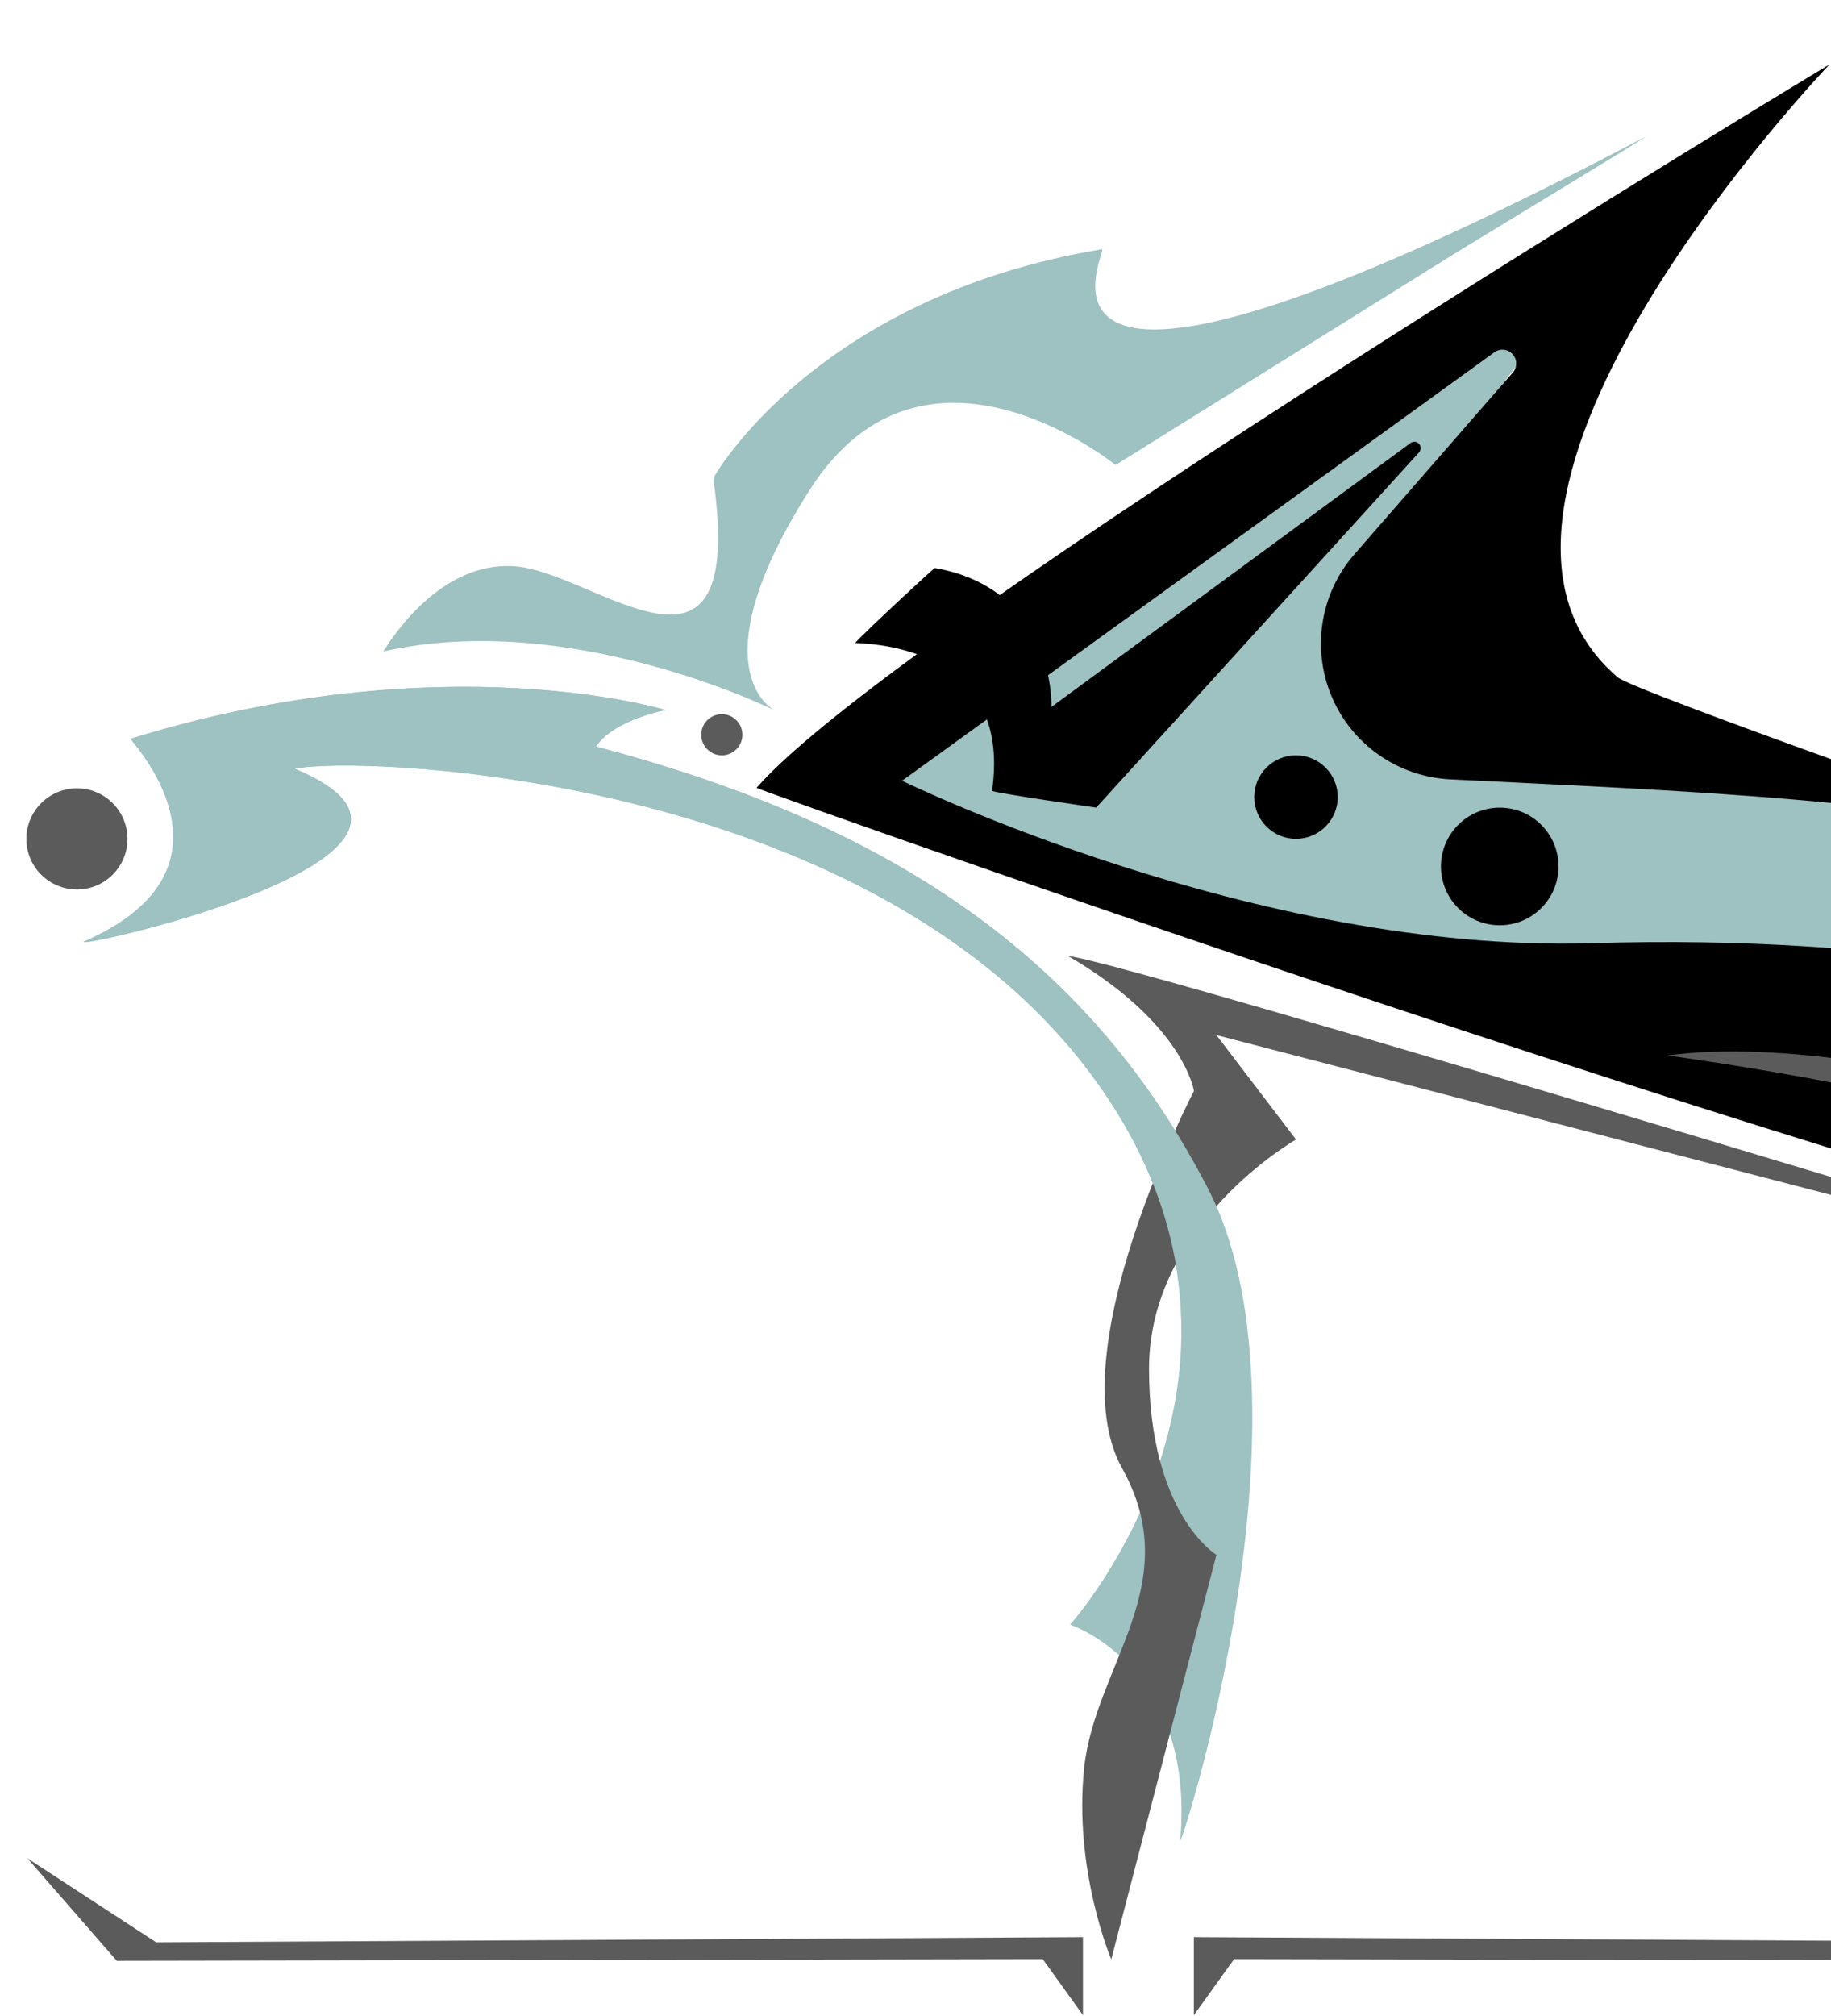 <?xml version="1.0" encoding="UTF-8" standalone="no" ?>
<!DOCTYPE svg PUBLIC "-//W3C//DTD SVG 1.1//EN" "http://www.w3.org/Graphics/SVG/1.1/DTD/svg11.dtd">
<svg xmlns="http://www.w3.org/2000/svg" xmlns:xlink="http://www.w3.org/1999/xlink" version="1.1" width="109" height="120" viewBox="0 0 109 120" xml:space="preserve">
<desc>Created with Fabric.js 4.6.0</desc>
<defs>
</defs>
<g transform="matrix(-1.2 0 0 -1.02 -76.95 -23.54)" id="r_nEBa9MS17Dsp04SyxRO"  >
<path style="stroke: rgb(0,0,0); stroke-width: 0; stroke-dasharray: none; stroke-linecap: butt; stroke-dashoffset: 0; stroke-linejoin: miter; stroke-miterlimit: 4; fill: rgb(158,193,193); fill-rule: nonzero; opacity: 1;" vector-effect="non-scaling-stroke"  transform=" translate(0, 0)" d="M 37.588 -8.928 L -33.154 -9.391 L -37.588 -11.769 L -37.588 11.769 L -33.154 -4.898 C -33.154 -4.898 16.065 -12.087 18.964 5.884 C 18.964 6.174 37.588 -8.928 37.588 -8.928 z" stroke-linecap="round" />
</g>
<g transform="matrix(0 0.99 1.01 0 96.29 36.98)" id="xSZplLlK5Mxa5E2PpE0u3"  >
<path style="stroke: rgb(0,0,0); stroke-width: 0; stroke-dasharray: none; stroke-linecap: butt; stroke-dashoffset: 0; stroke-linejoin: miter; stroke-miterlimit: 4; fill: rgb(158,193,193); fill-rule: nonzero; opacity: 1;" vector-effect="non-scaling-stroke"  transform=" translate(0, 0)" d="M -27.522 5.896 L 9.425 -46.391 L 20.126 -16.489 L 27.522 46.391 C 27.522 46.391 19.233 36.554 17.297 33.145 C 15.36 29.735 10.779 18.373 3.242 -11.601 C -8.046 -17.67 -27.522 5.896 -27.522 5.896 z" stroke-linecap="round" />
</g>
<g transform="matrix(2.9 0 0 -0.41 95.83 40.19)" id="ffUlAbgTc1hZS0P217vwE"  >
<path style="stroke: rgb(0,0,0); stroke-width: 0; stroke-dasharray: none; stroke-linecap: butt; stroke-dashoffset: 0; stroke-linejoin: miter; stroke-miterlimit: 4; fill: rgb(0,0,0); fill-rule: nonzero; opacity: 1;" vector-effect="non-scaling-stroke"  transform=" translate(0, 0)" d="M -17.514 -16.34 C -17.434 -16.886 13.822 -95.096 16.268 -88.256 C 17.996 -83.423 17.526 -73.103 17.195 -65.72 L 17.195 -65.72 C 16.903 -59.201 16.144 -54.266 15.201 -52.752 C 10.152 -44.643 5.934 -37.542 -0.366 -38.897 C -7.29 -40.386 -14.527 -15.313 -14.527 -15.313 L -2.369 46.882 L -2.369 46.882 C -2.253 47.477 -2.092 47.36 -1.995 46.61 C -1.898 45.859 -1.896 44.714 -1.99 43.948 L -5.242 17.562 L -5.242 17.562 C -5.944 11.866 -6.124 3.837 -5.707 -3.116 C -5.289 -10.069 -4.347 -14.725 -3.28 -15.106 C 1.035 -16.648 7.043 -18.082 9.734 -25.315 C 9.318 -24.137 0.506 -2.384 0.159 -0.275 C -4.059 25.317 4.512 88.68 4.512 88.68 C 4.512 88.68 -14.613 7.271 -17.514 -16.34 z" stroke-linecap="round" />
</g>
<g transform="matrix(0 1 1 0 89.28 51.57)" id="LD5hxTJyFSIseFaYNMFoE"  >
<path style="stroke: rgb(188,98,107); stroke-width: 0; stroke-dasharray: none; stroke-linecap: butt; stroke-dashoffset: 0; stroke-linejoin: miter; stroke-miterlimit: 4; fill: rgb(0,0,0); fill-rule: nonzero; opacity: 1;" vector-effect="non-scaling-stroke"  transform=" translate(-3.5, -3.5)" d="M 3.5 0 C 5.432 0 7 1.568 7 3.5 C 7 5.432 5.432 7 3.5 7 C 1.568 7 0 5.432 0 3.5 C 0 1.568 1.568 0 3.5 0 z" stroke-linecap="round" />
</g>
<g transform="matrix(0 0.71 0.71 0 77.15 47.44)" id="rBGDgu7RSORwvhJ-7Z4P1"  >
<path style="stroke: rgb(188,98,107); stroke-width: 0; stroke-dasharray: none; stroke-linecap: butt; stroke-dashoffset: 0; stroke-linejoin: miter; stroke-miterlimit: 4; fill: rgb(0,0,0); fill-rule: nonzero; opacity: 1;" vector-effect="non-scaling-stroke"  transform=" translate(0, 0)" d="M 0 -3.5 C 1.932 -3.5 3.5 -1.932 3.5 0 C 3.5 1.932 1.932 3.5 0 3.5 C -1.932 3.5 -3.5 1.932 -3.5 0 C -3.5 -1.932 -1.932 -3.5 0 -3.5 z" stroke-linecap="round" />
</g>
<g transform="matrix(0 0.99 1 0 67.74 37.18)" id="soiZbakc5X0zau2Y-T7Gk"  >
<path style="stroke: rgb(0,0,0); stroke-width: 0; stroke-dasharray: none; stroke-linecap: butt; stroke-dashoffset: 0; stroke-linejoin: miter; stroke-miterlimit: 4; fill: rgb(0,0,0); fill-rule: nonzero; opacity: 1;" vector-effect="non-scaling-stroke"  transform=" translate(0, 0)" d="M -10.358 16.735 C -10.504 16.866 -10.725 16.866 -10.871 16.736 C -11.016 16.606 -11.039 16.388 -10.923 16.232 L 4.944 -5.147 C 4.944 -5.147 -2.129 -4.877 -3.409 -12.086 C -3.409 -12.153 0.381 -16.191 1.094 -16.833 C 1.161 -16.766 0.892 -7.402 9.986 -8.682 C 10.121 -8.547 10.997 -2.484 10.997 -2.484 z" stroke-linecap="round" />
</g>
<g transform="matrix(1.01 0 0 1 -82.65 63.39)" id="wwB8XZaE36qXPn8ezPyTk"  >
<path style="stroke: rgb(0,0,0); stroke-width: 0; stroke-dasharray: none; stroke-linecap: butt; stroke-dashoffset: 0; stroke-linejoin: miter; stroke-miterlimit: 4; fill: rgb(0,0,0); fill-rule: nonzero; opacity: 1;" vector-effect="non-scaling-stroke"  transform=" translate(0, 0)" d="M -20.071 9.83 C -20.071 9.83 -9.36 3.43 -3.836 14.209 C -3.97 14.141 20.071 0.196 20.071 0.196 C 20.071 0.196 -10.603 0.345 -14.292 0.196 C -19.042 -2.334 -20.071 -14.209 -20.071 -14.209 z" stroke-linecap="round" />
</g>
<g transform="matrix(0 -2.85 0.41 0 -62.45 28.48)" id="_GU7GpyqY5Q5Tvs-SaHqh"  >
<path style="stroke: rgb(0,0,0); stroke-width: 0; stroke-dasharray: none; stroke-linecap: butt; stroke-dashoffset: 0; stroke-linejoin: miter; stroke-miterlimit: 4; fill: rgb(0,0,0); fill-rule: nonzero; opacity: 1;" vector-effect="non-scaling-stroke"  transform=" translate(0, 0)" d="M -9.108 64.883 C -9.028 64.337 5.667 39.312 5.806 -5.076 C 5.897 -33.9 0.453 -53.184 -3.383 -62.629 L -3.383 -62.629 C -3.477 -62.86 -3.528 -63.575 -3.497 -64.24 C -3.467 -64.906 -3.366 -65.279 -3.27 -65.083 C 1.494 -55.29 9.014 -34.683 9.107 -5.076 C 9.241 37.811 -7.563 68.234 -9.108 64.883 z" stroke-linecap="round" />
</g>
<g transform="matrix(1.02 0 0 1 -49.95 25.98)" id="ySBQ6LcsZvYjCJy1ll8d9"  >
<path style="stroke: rgb(0,0,0); stroke-width: 0; stroke-dasharray: none; stroke-linecap: butt; stroke-dashoffset: 0; stroke-linejoin: miter; stroke-miterlimit: 4; fill: rgb(0,0,0); fill-rule: nonzero; opacity: 1;" vector-effect="non-scaling-stroke"  transform=" translate(0, 0)" d="M -11.256 -17.986 L 3.903 -14.027 L 11.256 -6.109 C 11.256 -6.109 6.278 3.394 11.256 17.986 C 1.293 -8.099 -11.256 -17.986 -11.256 -17.986 z" stroke-linecap="round" />
</g>
<g transform="matrix(-0.71 0 0 0.71 -38.47 8.12)" id="bP0MAMz4eWiNrkuoRn2ub"  >
<path style="stroke: rgb(188,98,107); stroke-width: 0; stroke-dasharray: none; stroke-linecap: butt; stroke-dashoffset: 0; stroke-linejoin: miter; stroke-miterlimit: 4; fill: rgb(0,0,0); fill-rule: nonzero; opacity: 1;" vector-effect="non-scaling-stroke"  transform=" translate(0, 0)" d="M 0 -3.5 C 1.932 -3.5 3.5 -1.932 3.5 0 C 3.5 1.932 1.932 3.5 0 3.5 C -1.932 3.5 -3.5 1.932 -3.5 0 C -3.5 -1.932 -1.932 -3.5 0 -3.5 z" stroke-linecap="round" />
</g>
<g transform="matrix(1.01 0 0 -0.98 -86.16 48.16)" id="t4LOgBzeENzwptThZB4ww"  >
<path style="stroke: rgb(0,0,0); stroke-width: 0; stroke-dasharray: none; stroke-linecap: butt; stroke-dashoffset: 0; stroke-linejoin: miter; stroke-miterlimit: 4; fill: rgb(91,91,91); fill-rule: nonzero; opacity: 1;" vector-effect="non-scaling-stroke"  transform=" translate(0, 0)" d="M -31.822 4.955 C -31.822 4.955 -19.757 14.81 -19.177 -13.596 C -19.177 -13.885 31.822 -13.596 31.822 -13.596 C 31.822 -13.596 18.254 -7.979 12.323 13.724 C 12.178 13.724 10.207 6.549 10.207 6.549 C 10.207 6.549 15.424 -5.465 21.221 -9.813 C 21.366 -9.958 9.812 -11.569 -16.75 -11.277 C -20.223 19.999 -31.822 4.955 -31.822 4.955 z" stroke-linecap="round" />
</g>
<g transform="matrix(0 1 0.99 0 -110.97 8.12)" id="eE4Hal9XAnTNcDn1HAirx"  >
<path style="stroke: rgb(0,0,0); stroke-width: 0; stroke-dasharray: none; stroke-linecap: butt; stroke-dashoffset: 0; stroke-linejoin: miter; stroke-miterlimit: 4; fill: rgb(91,91,91); fill-rule: nonzero; opacity: 1;" vector-effect="non-scaling-stroke"  transform=" translate(0, 0)" d="M -27.388 -27.779 C -27.372 -28.015 -24.394 -31.697 -24.376 -31.935 C -24.352 -32.259 -27.737 -29.661 -27.711 -29.989 C -27.788 -30.029 -40.486 12.275 -9.306 26.154 C -4.16 27.341 6.359 24.932 6.359 24.932 C 6.359 24.932 11.282 26.111 8.008 31.962 C 7.905 31.962 21.796 32.184 30.334 26.154 C 30.231 26.051 8.339 34.578 9.781 21.705 C 4.511 19.022 -32.112 38.758 -27.388 -27.779 z" stroke-linecap="round" />
</g>
<g transform="matrix(-0.86 0 0 -0.86 4.58 49.93)" id="nH4HauPfAsmvRyievuUGA"  >
<path style="stroke: rgb(188,98,107); stroke-width: 0; stroke-dasharray: none; stroke-linecap: butt; stroke-dashoffset: 0; stroke-linejoin: miter; stroke-miterlimit: 4; fill: rgb(91,91,91); fill-rule: nonzero; opacity: 1;" vector-effect="non-scaling-stroke"  transform=" translate(0, 0)" d="M 0 -3.5 C 1.932 -3.5 3.5 -1.932 3.5 0 C 3.5 1.932 1.932 3.5 0 3.5 C -1.932 3.5 -3.5 1.932 -3.5 0 C -3.5 -1.932 -1.932 -3.5 0 -3.5 z" stroke-linecap="round" />
</g>
<g transform="matrix(-0.96 0.19 -0.19 -0.99 -40.95 71.85)" id="kBbn4CqR-JueUHwtXUsE5"  >
<path style="stroke: rgb(0,0,0); stroke-width: 0; stroke-dasharray: none; stroke-linecap: butt; stroke-dashoffset: 0; stroke-linejoin: miter; stroke-miterlimit: 4; fill: rgb(158,193,193); fill-rule: nonzero; opacity: 1;" vector-effect="non-scaling-stroke"  transform=" translate(0, 0)" d="M -4.149 -15.643 L 6.342 -4.783 C 6.342 -4.783 2.286 -1.974 7.796 16.429 C 6.783 14.588 1.689 4.373 3.298 -4.328 C 3.298 -4.626 2.875 -10.783 -5.826 -12.213 C -5.647 -12.452 -8.082 -12.363 -7.768 -16.429 C -6.213 -16.191 -4.149 -15.643 -4.149 -15.643 z" stroke-linecap="round" />
</g>
<g transform="matrix(0.45 -0.47 0.47 0.45 145.66 104.12)" id="BC1V8pql9oziuqCyCHuwZ"  >
<path style="stroke: rgb(188,98,107); stroke-width: 0; stroke-dasharray: none; stroke-linecap: butt; stroke-dashoffset: 0; stroke-linejoin: miter; stroke-miterlimit: 4; fill: rgb(158,193,193); fill-rule: nonzero; opacity: 1;" vector-effect="non-scaling-stroke"  transform=" translate(0, 0)" d="M 0 -3.5 C 1.932 -3.5 3.5 -1.932 3.5 0 C 3.5 1.932 1.932 3.5 0 3.5 C -1.932 3.5 -3.5 1.932 -3.5 0 C -3.5 -1.932 -1.932 -3.5 0 -3.5 z" stroke-linecap="round" />
</g>
<g transform="matrix(0.24 -0.25 0.25 0.24 151.57 109.07)" id="EY1LWF6rXPINnuXxdZBLg"  >
<path style="stroke: rgb(188,98,107); stroke-width: 0; stroke-dasharray: none; stroke-linecap: butt; stroke-dashoffset: 0; stroke-linejoin: miter; stroke-miterlimit: 4; fill: rgb(158,193,193); fill-rule: nonzero; opacity: 1;" vector-effect="non-scaling-stroke"  transform=" translate(0, 0)" d="M 0 -3.5 C 1.932 -3.5 3.5 -1.932 3.5 0 C 3.5 1.932 1.932 3.5 0 3.5 C -1.932 3.5 -3.5 1.932 -3.5 0 C -3.5 -1.932 -1.932 -3.5 0 -3.5 z" stroke-linecap="round" />
</g>
<g transform="matrix(1 0 0 1 -93 7.28)" id="raTz5Tw2b1RIBAGPfORg0"  >
<path style="stroke: rgb(0,0,0); stroke-width: 0; stroke-dasharray: none; stroke-linecap: butt; stroke-dashoffset: 0; stroke-linejoin: miter; stroke-miterlimit: 4; fill: rgb(158,193,193); fill-rule: nonzero; opacity: 1;" vector-effect="non-scaling-stroke"  transform=" translate(0, 0)" d="M -0.728 -1.869 L 1.961 -1.869 L 1.516 1.739 L -1.961 1.869 z" stroke-linecap="round" />
</g>
<g transform="matrix(-1.34 0 0 1 33.05 115.27)" id="Gt5gslNu9u22PthGfk6o9"  >
<path style="stroke: rgb(0,0,0); stroke-width: 0; stroke-dasharray: none; stroke-linecap: butt; stroke-dashoffset: 0; stroke-linejoin: miter; stroke-miterlimit: 4; fill: rgb(91,91,91); fill-rule: nonzero; opacity: 1;" vector-effect="non-scaling-stroke"  transform=" translate(0, 0)" d="M 19.476 1.435 L 23.447 -4.668 L 17.726 0.332 L -23.447 0.025 L -23.447 4.668 L -21.661 1.335 z" stroke-linecap="round" />
</g>
<g transform="matrix(0.35 0 0 -0.35 42.97 43.73)" id="6INJ-otS7-2oqJcrvLNLI"  >
<path style="stroke: rgb(188,98,107); stroke-width: 0; stroke-dasharray: none; stroke-linecap: butt; stroke-dashoffset: 0; stroke-linejoin: miter; stroke-miterlimit: 4; fill: rgb(91,91,91); fill-rule: nonzero; opacity: 1;" vector-effect="non-scaling-stroke"  transform=" translate(0, 0)" d="M 0 -3.5 C 1.932 -3.5 3.5 -1.932 3.5 0 C 3.5 1.932 1.932 3.5 0 3.5 C -1.932 3.5 -3.5 1.932 -3.5 0 C -3.5 -1.932 -1.932 -3.5 0 -3.5 z" stroke-linecap="round" />
</g>
<g transform="matrix(1.09 0 0 -1 -91.45 98.8)" id="JDW95sqecwcz-_DIce_4R"  >
<path style="stroke: rgb(0,0,0); stroke-width: 0; stroke-dasharray: none; stroke-linecap: butt; stroke-dashoffset: 0; stroke-linejoin: miter; stroke-miterlimit: 4; fill: rgb(0,0,0); fill-rule: nonzero; opacity: 1;" vector-effect="non-scaling-stroke"  transform=" translate(0, 0)" d="M 0.015 1.88 C 0.01 1.879 0.005 1.877 0 1.876 C -0.005 1.877 -0.01 1.879 -0.015 1.88 C -24.279 8.676 -25.618 4.716 -31.755 -3.99 C -31.991 -4.325 -31.953 -4.78 -31.665 -5.071 C -31.376 -5.362 -30.921 -5.403 -30.584 -5.17 C -25.16 -1.409 -18.053 3.182 -11.867 1.88 C -9.444 1.37 0.015 -2.571 0.015 -2.571 C 0.015 -2.571 9.444 1.37 11.867 1.88 C 18.053 3.182 25.16 -1.409 30.584 -5.17 C 30.921 -5.403 31.376 -5.362 31.665 -5.071 C 31.953 -4.78 31.991 -4.325 31.755 -3.99 C 25.618 4.716 24.279 8.676 0.015 1.88 z" stroke-linecap="round" />
</g>
<g transform="matrix(1 0 0 -1 -57.02 88.38)" id="TNyLcC1tf79fZ2DVB9ls0"  >
<path style="stroke: rgb(0,0,0); stroke-width: 0; stroke-dasharray: none; stroke-linecap: butt; stroke-dashoffset: 0; stroke-linejoin: miter; stroke-miterlimit: 4; fill: rgb(158,193,193); fill-rule: nonzero; opacity: 1;" vector-effect="non-scaling-stroke"  transform=" translate(0, 0)" d="M -12.798 11.72 L -6.369 7.006 C -6.369 7.006 -3.867 -12.992 0.895 -9.063 C 5.657 -5.135 12.798 -9.063 12.798 -9.063 C 12.798 -9.063 -3.631 -15.537 -4.583 -8.275 C -5.536 -1.013 -12.798 11.72 -12.798 11.72 z" stroke-linecap="round" />
</g>
<g transform="matrix(1 0 0 1 60.39 25.19)" id="5nt3TNaKXJqplCduWJ9z3"  >
<path style="stroke: rgb(0,0,0); stroke-width: 0; stroke-dasharray: none; stroke-linecap: butt; stroke-dashoffset: 0; stroke-linejoin: miter; stroke-miterlimit: 4; fill: rgb(158,193,193); fill-rule: nonzero; opacity: 1;" vector-effect="non-scaling-stroke"  transform=" translate(0, 0)" d="M 26.624 -10.357 L 6.02 2.486 C 6.02 2.486 -5.359 -6.745 -12.181 3.958 C -19.004 14.66 -14.314 17.068 -14.314 17.068 C -14.314 17.068 -26.488 11.048 -37.592 13.59 C -37.592 13.724 -34.649 8.239 -29.833 8.506 C -25.017 8.774 -15.92 17.472 -17.926 3.292 C -17.926 3.158 -11.773 -7.547 5.217 -10.357 C 5.619 -10.357 -2.408 4.004 37.592 -17.068 C 37.592 -17.003 26.624 -10.357 26.624 -10.357 z" stroke-linecap="round" />
</g>
<g transform="matrix(1 0 0 1 132.41 89.6)" id="Iz-3I5v4osw9vU-1AhYha"  >
<path style="stroke: rgb(91,91,91); stroke-width: 0; stroke-dasharray: none; stroke-linecap: butt; stroke-dashoffset: 0; stroke-linejoin: miter; stroke-miterlimit: 4; fill: rgb(91,91,91); fill-rule: nonzero; opacity: 1;" vector-effect="non-scaling-stroke"  transform=" translate(0, 0)" d="M -33.116 -26.782 C -17.43 -24.521 11.433 -19.338 3.005 -2.214 C -5.423 14.909 9.025 27.022 21.466 27.022 C 33.908 27.022 33.105 13.718 33.105 13.718 C 33.105 13.718 29.894 26.487 18.256 21.805 C 6.617 17.122 3.913 6.019 10.736 -3.614 C 17.559 -13.246 7.145 -23.392 7.152 -23.565 C 3.012 -18.923 -19.504 -28.642 -33.116 -26.782 z" stroke-linecap="round" />
</g>
<g transform="matrix(1.34 0 0 1 102.49 115.27)" id="f1jaP8SARY7j80o27cyRR"  >
<path style="stroke: rgb(0,0,0); stroke-width: 0; stroke-dasharray: none; stroke-linecap: butt; stroke-dashoffset: 0; stroke-linejoin: miter; stroke-miterlimit: 4; fill: rgb(91,91,91); fill-rule: nonzero; opacity: 1;" vector-effect="non-scaling-stroke"  transform=" translate(0, 0)" d="M 19.476 1.435 L 23.447 -4.668 L 17.726 0.332 L -23.447 0.025 L -23.447 4.668 L -21.661 1.335 z" stroke-linecap="round" />
</g>
<g transform="matrix(1 0 0 1 39.76 75.22)" id="_Hw2Z5l7NO5vVIlrgVn8a"  >
<path style="stroke: rgb(0,0,0); stroke-width: 0; stroke-dasharray: none; stroke-linecap: butt; stroke-dashoffset: 0; stroke-linejoin: miter; stroke-miterlimit: 4; fill: rgb(158,193,193); fill-rule: nonzero; opacity: 1;" vector-effect="non-scaling-stroke"  transform=" translate(0, 0)" d="M -0.14 -32.965 C -0.14 -32.965 -13.384 -37.007 -31.979 -31.255 C -32.113 -31.255 -24.621 -23.582 -34.788 -19.168 C -35.056 -18.766 -10.039 -24.385 -22.213 -29.469 C -18.467 -30.271 11.262 -29.222 24.774 -11.831 C 38.286 5.56 23.941 21.474 23.941 21.474 C 23.941 21.474 31.432 23.909 30.496 34.344 C 30.63 34.478 38.924 8.525 32.101 -4.586 C 25.278 -17.696 14.041 -25.971 -4.287 -30.787 C -3.217 -32.393 -0.14 -32.965 -0.14 -32.965 z" stroke-linecap="round" />
</g>
<g transform="matrix(1 0 0 1 98.75 86.76)" id="manNTnoBvTAZDIW6Vs7QC"  >
<path style="stroke: rgb(0,0,0); stroke-width: 0; stroke-dasharray: none; stroke-linecap: butt; stroke-dashoffset: 0; stroke-linejoin: miter; stroke-miterlimit: 4; fill: rgb(91,91,91); fill-rule: nonzero; opacity: 1;" vector-effect="non-scaling-stroke"  transform=" translate(0, 0)" d="M -32.596 29.858 C -32.596 29.858 -34.851 24.561 -34.209 18.461 C -33.567 12.361 -28.101 7.524 -31.954 0.622 C -35.806 -6.28 -27.674 -21.828 -27.674 -21.828 C -27.674 -21.828 -28.262 -25.845 -35.164 -29.858 C -31.633 -29.537 35.164 -9.166 35.164 -9.166 L -26.336 -25.155 L -21.597 -18.939 C -21.597 -18.939 -30.348 -13.963 -30.348 -5.295 C -30.348 3.373 -26.336 5.78 -26.336 5.78 z" stroke-linecap="round" />
</g>
<g transform="matrix(1 0 0 1 39.61 59.95)" id="u58xMSc6JR4JKtQwxmNnE"  >
<path style="stroke: rgb(0,0,0); stroke-width: 0; stroke-dasharray: none; stroke-linecap: butt; stroke-dashoffset: 0; stroke-linejoin: miter; stroke-miterlimit: 4; fill: rgb(158,193,193); fill-rule: nonzero; opacity: 1;" vector-effect="non-scaling-stroke"  transform=" translate(-34.64, -19.07)" d="M 30.504 3.557 C 48.832 8.373 60.069 16.649 66.892 29.759 C 68.158 32.193 68.904 35.07 69.278 38.14 L 65.361 38.14 C 65.33 33.386 63.845 28.024 59.564 22.514 C 46.053 5.122 16.323 4.073 12.577 4.876 C 24.751 9.96 -0.265 15.579 0.002 15.177 C 10.169 10.762 2.678 3.09 2.811 3.09 C 21.407 -2.662 34.651 1.38 34.651 1.38 C 34.651 1.38 31.574 1.952 30.504 3.557 z" stroke-linecap="round" />
</g>
<g transform="matrix(0.73 -0.76 0.76 0.73 144.65 94.79)" id="pnKIKWhuitpwNYzJig5fN"  >
<path style="stroke: rgb(188,98,107); stroke-width: 0; stroke-dasharray: none; stroke-linecap: butt; stroke-dashoffset: 0; stroke-linejoin: miter; stroke-miterlimit: 4; fill: rgb(158,193,193); fill-rule: nonzero; opacity: 1;" vector-effect="non-scaling-stroke"  transform=" translate(0, 0)" d="M 0 -3.5 C 1.932 -3.5 3.5 -1.932 3.5 0 C 3.5 1.932 1.932 3.5 0 3.5 C -1.932 3.5 -3.5 1.932 -3.5 0 C -3.5 -1.932 -1.932 -3.5 0 -3.5 z" stroke-linecap="round" />
</g>
</svg>